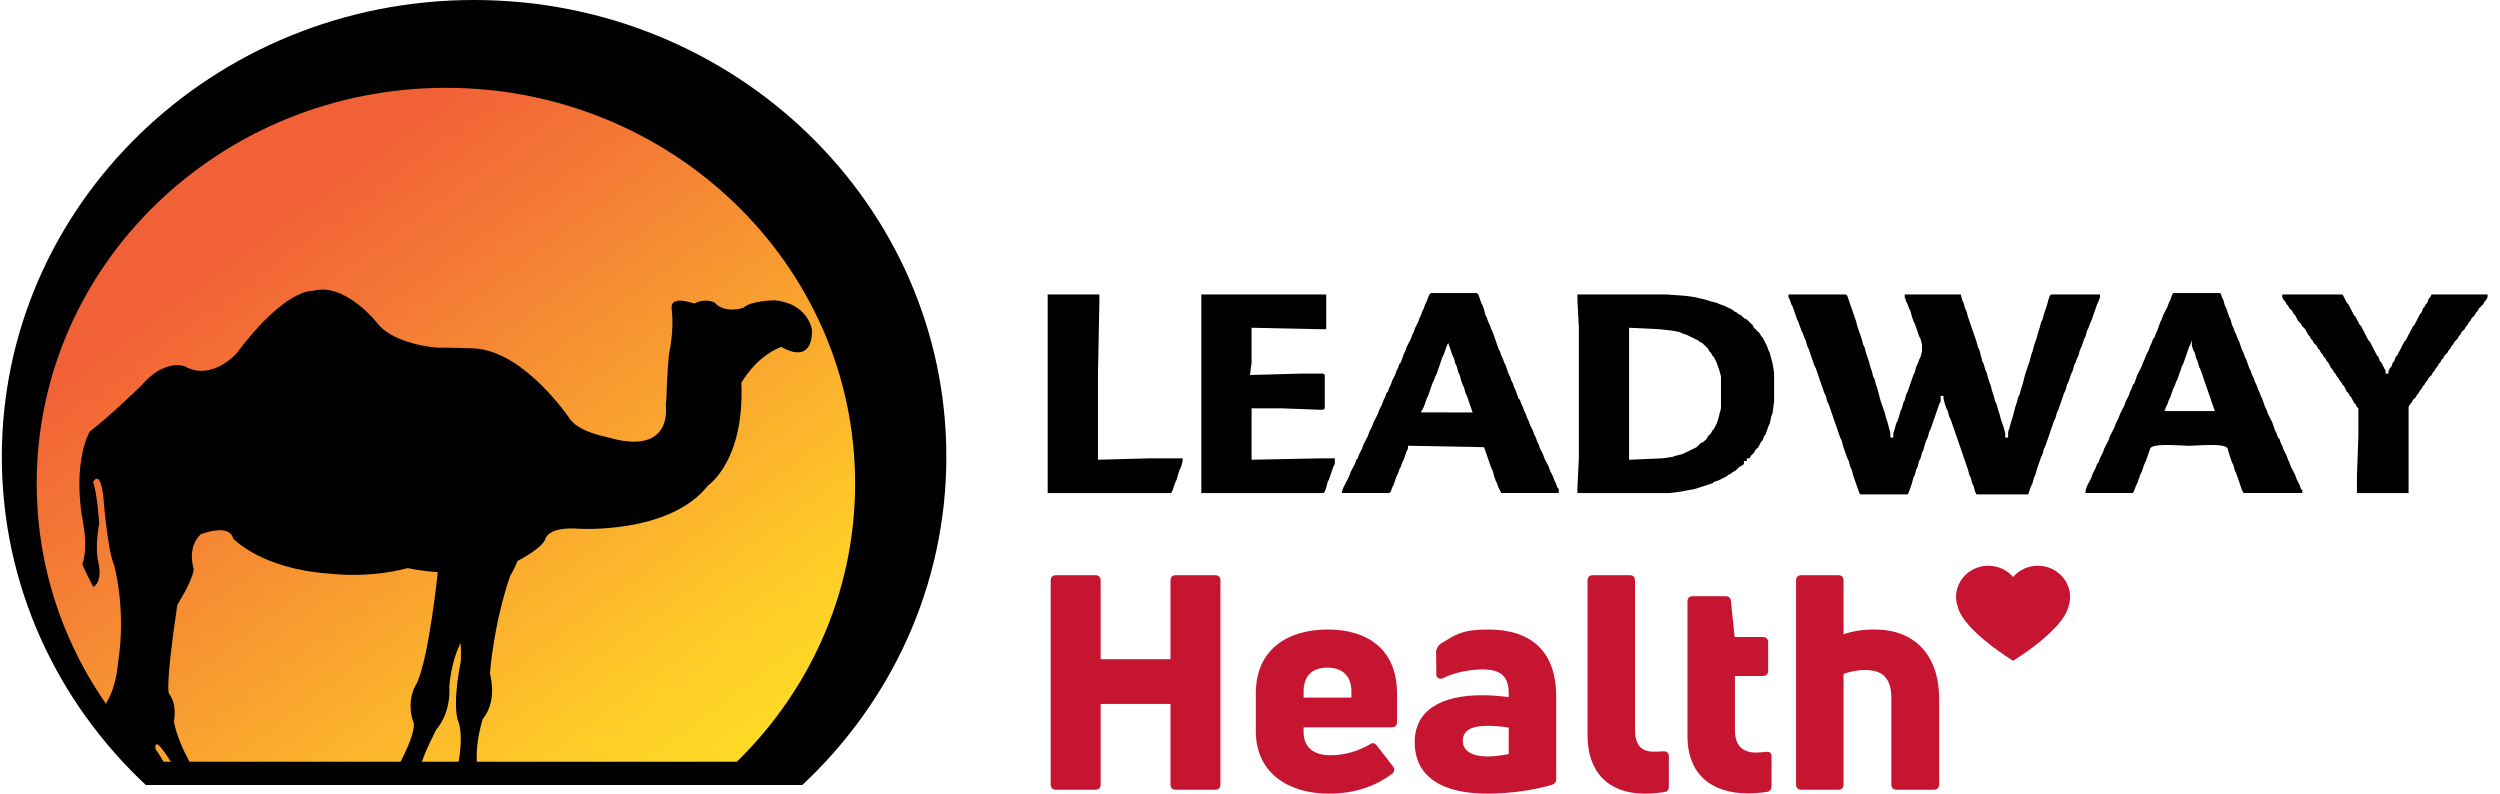 <svg width="126" height="40" viewBox="0 0 126 40" fill="none" xmlns="http://www.w3.org/2000/svg">
<path d="M47.696 23.016C47.696 29.512 44.912 35.38 40.436 39.565H7.351C2.875 35.38 0.092 29.512 0.092 23.016C0.092 10.304 10.748 0 23.893 0C37.039 0 47.696 10.304 47.696 23.016Z" fill="black"/>
<path fill-rule="evenodd" clip-rule="evenodd" d="M8.11 38.678H36.837C40.698 35.054 43.098 29.983 43.098 24.369C43.098 13.355 33.864 4.426 22.473 4.426C11.083 4.426 1.85 13.355 1.85 24.369C1.85 29.983 4.249 35.054 8.11 38.678H8.11Z" fill="url(#paint0_linear_6061_23078)"/>
<path d="M37.438 38.391H7.574C7.999 38.763 8.442 39.119 8.901 39.458H36.11C36.57 39.119 37.013 38.763 37.438 38.391Z" fill="black"/>
<path d="M33.553 20.442C33.553 20.442 33.969 23.043 30.573 22.023C30.533 22.012 29.284 21.797 28.771 21.18C28.771 21.18 26.469 17.7 23.905 17.56C23.863 17.558 22.883 17.52 22.02 17.52C21.979 17.52 19.871 17.359 19.039 16.314C19.003 16.269 17.404 14.236 15.81 14.652C15.77 14.662 14.423 14.476 11.915 17.816C11.89 17.848 10.653 19.222 9.308 18.459C9.273 18.438 8.255 18.097 7.133 19.423C7.106 19.454 5.399 21.1 4.527 21.742C4.527 21.742 3.612 23.244 4.194 26.407C4.201 26.447 4.443 27.587 4.152 28.431C4.139 28.469 4.609 29.41 4.692 29.57C4.711 29.607 5.206 29.33 4.942 28.271C4.942 28.271 4.775 27.668 4.998 26.367C4.998 26.367 4.9 24.851 4.692 24.289C4.692 24.289 5.04 23.606 5.206 25.027C5.213 25.083 5.413 27.707 5.746 28.471C5.762 28.508 6.37 30.696 5.954 33.377C5.94 33.466 5.871 34.557 5.413 35.321C5.393 35.356 5.123 35.858 5.705 36.139C5.742 36.157 7.465 38.539 7.465 38.981L8.561 39.102C8.561 39.102 8.297 38.364 7.839 37.761C7.839 37.761 7.715 37.063 8.353 38.002C8.376 38.035 8.851 38.685 8.976 39.142C8.991 39.197 10.071 39.262 10.071 39.262C10.071 39.262 9.018 37.721 8.768 36.38C8.761 36.341 8.95 35.522 8.519 34.959C8.519 34.959 8.296 34.798 8.935 30.495C8.94 30.455 9.641 29.41 9.766 28.712C9.772 28.673 9.392 27.627 10.113 26.93C10.113 26.93 11.541 26.353 11.749 27.131C11.749 27.131 13.12 28.673 16.641 28.914C16.641 28.914 18.541 29.169 20.551 28.632C20.551 28.632 21.257 28.793 22.062 28.834C22.062 28.834 21.631 33.096 21.008 34.437C21.008 34.437 20.468 35.16 20.8 36.3C20.816 36.354 21.133 36.596 20.093 38.579C20.075 38.615 21.216 38.821 21.216 38.821C21.216 38.821 20.924 38.886 21.979 36.782C21.997 36.746 22.727 36.019 22.644 34.598C22.641 34.541 22.754 33.351 23.142 32.574C23.142 32.574 23.267 31.956 23.226 33.337C23.226 33.337 22.809 35.24 23.059 36.26C23.073 36.315 23.448 36.917 23.018 38.901C23.005 38.956 24.197 39.182 24.197 39.182C24.197 39.182 23.739 38.243 24.321 36.26C24.343 36.182 25.069 35.522 24.694 33.94C24.694 33.94 24.861 31.514 25.708 29.034C25.708 29.034 25.915 28.712 26.081 28.271C26.081 28.271 27.218 27.707 27.468 27.211C27.486 27.175 27.551 26.528 29.186 26.648C29.186 26.648 33.762 26.93 35.688 24.464C35.688 24.464 37.531 23.244 37.365 19.303C37.365 19.303 38.03 18.017 39.374 17.479C39.374 17.479 40.927 18.498 40.927 16.636C40.927 16.596 40.719 15.295 39.042 15.134C39 15.131 37.832 15.165 37.489 15.496C37.448 15.536 36.518 15.817 36.021 15.255C35.993 15.225 35.522 15.014 35.008 15.295C34.971 15.315 33.844 14.854 33.844 15.496C33.844 15.536 34.01 16.476 33.72 17.816C33.711 17.855 33.595 19.262 33.595 19.96C33.595 20 33.553 20.442 33.553 20.442L33.553 20.442Z" fill="black"/>
<path fill-rule="evenodd" clip-rule="evenodd" d="M52.803 16.591V23.03V24.849H59.026L59.098 24.709L59.171 24.5L59.243 24.29L59.314 24.15L59.387 23.87L59.459 23.66L59.531 23.52L59.604 23.24V23.1H57.94L55.336 23.17V21.35V18.901L55.408 15.262V14.842H52.803V16.591Z" fill="black"/>
<path fill-rule="evenodd" clip-rule="evenodd" d="M60.547 15.822V23.799V24.849H66.697L66.77 24.779L66.842 24.57L66.913 24.29L66.987 24.15L67.058 23.939L67.131 23.73L67.203 23.52L67.276 23.38V23.1H66.624L63.08 23.17V21.28V20.58H64.599L66.48 20.65H66.697L66.77 20.58V18.901L66.697 18.831H65.539L62.999 18.9L63.08 18.271V16.519L66.48 16.591H66.842V14.842H60.547V15.822Z" fill="black"/>
<path fill-rule="evenodd" clip-rule="evenodd" d="M115.027 14.982L115.099 15.122L115.171 15.192L115.244 15.332L115.316 15.401L115.388 15.541L115.461 15.611L115.532 15.682L115.605 15.822L115.677 15.891L115.751 16.032L115.823 16.172L115.894 16.242L115.968 16.312L116.039 16.451L116.112 16.521L116.184 16.591L116.256 16.732L116.329 16.871L116.401 16.942L116.473 17.082L116.546 17.151L116.619 17.291L116.691 17.361L116.763 17.431L116.835 17.571L116.908 17.641L116.979 17.781L117.052 17.851L117.125 17.991L117.197 18.061L117.27 18.201L117.342 18.271L117.415 18.411L117.487 18.551L117.558 18.621L117.632 18.761L117.704 18.831L117.776 18.971L117.849 19.041L117.921 19.181L117.993 19.252L118.065 19.391L118.139 19.461L118.21 19.601L118.282 19.741L118.355 19.81L118.427 19.951L118.499 20.021L118.572 20.161L118.644 20.301L118.717 20.37L118.789 20.51L118.862 20.58V21.98L118.789 24.01V24.849H121.393V23.66V20.51L121.466 20.37L121.538 20.301L121.61 20.161L121.682 20.091L121.755 20.021L121.828 19.881L121.9 19.81L121.972 19.671L122.045 19.601L122.117 19.461L122.189 19.391L122.261 19.252L122.334 19.181L122.406 19.041L122.479 18.971L122.551 18.901L122.624 18.761L122.696 18.691L122.769 18.551L122.841 18.481L122.913 18.341L122.986 18.271L123.058 18.131L123.13 18.061L123.203 17.921L123.274 17.851L123.348 17.781L123.42 17.641L123.492 17.571L123.564 17.431L123.636 17.361L123.709 17.221L123.781 17.151L123.854 17.082L123.926 16.942L123.998 16.871L124.07 16.732L124.143 16.661L124.215 16.591L124.288 16.451L124.36 16.381L124.433 16.242L124.505 16.172L124.576 16.032L124.649 15.962L124.721 15.891L124.794 15.752L124.867 15.682L124.939 15.541L125.012 15.471L125.084 15.401L125.156 15.332L125.229 15.192L125.3 15.122L125.372 14.982V14.842H122.551L122.479 14.982L122.406 15.052L122.334 15.262L122.261 15.332L122.189 15.471L122.117 15.541L122.045 15.752L121.972 15.822L121.9 15.962L121.828 16.102L121.755 16.242L121.682 16.381L121.61 16.451L121.538 16.591L121.466 16.732L121.393 16.871L121.322 17.012L121.249 17.151L121.177 17.221L121.105 17.361L121.031 17.501L120.96 17.641L120.887 17.781L120.815 17.921L120.743 17.991L120.67 18.201L120.598 18.271L120.525 18.481L120.453 18.551L120.381 18.691V18.831H120.236V18.691L120.163 18.551L120.091 18.411L120.019 18.271L119.946 18.201L119.874 17.991L119.803 17.921L119.73 17.781L119.657 17.641L119.585 17.501L119.513 17.361L119.44 17.221L119.367 17.151L119.295 17.012L119.223 16.871L119.151 16.732L119.078 16.591L119.006 16.451L118.934 16.381L118.862 16.242L118.789 16.102L118.717 15.962L118.644 15.891L118.572 15.752L118.499 15.611L118.427 15.471L118.355 15.332L118.282 15.262L118.21 15.122L118.139 14.982L118.065 14.842H115.027V14.982Z" fill="black"/>
<path fill-rule="evenodd" clip-rule="evenodd" d="M86.664 20.86L86.591 21.14L86.519 21.35L86.448 21.49L86.374 21.63L86.303 21.7L86.23 21.84L86.158 21.911L86.085 21.98L86.013 22.12L85.941 22.191L85.867 22.26L85.724 22.33L85.651 22.4L85.579 22.471L85.506 22.541L85.362 22.61L85.217 22.68L85.072 22.751L84.927 22.82L84.784 22.89L84.494 22.96L84.277 23.03L83.77 23.101L82.106 23.171V22.751V16.872V16.518L83.625 16.592L84.276 16.662L84.638 16.733L84.784 16.802L84.999 16.872L85.144 16.942L85.289 17.012L85.434 17.083L85.579 17.152L85.651 17.222L85.796 17.292L85.868 17.362L85.941 17.432L86.013 17.502L86.085 17.572L86.158 17.712L86.23 17.782L86.303 17.922L86.375 17.992L86.448 18.132L86.519 18.272L86.592 18.482L86.664 18.692L86.737 18.972V20.581L86.664 20.861L86.664 20.86ZM79.502 15.122L79.574 16.521V23.1L79.502 24.57V24.85H84.132L84.711 24.779L85.072 24.709L85.434 24.64L85.651 24.57L85.868 24.5L86.085 24.43L86.303 24.36L86.375 24.29L86.592 24.219L86.737 24.149L86.882 24.079L87.026 24.009L87.098 23.939L87.243 23.869L87.315 23.799L87.461 23.729L87.532 23.659L87.605 23.589L87.677 23.52L87.822 23.45L87.894 23.38V23.239H88.039V23.099H88.184L88.256 22.959L88.329 22.889L88.401 22.819L88.474 22.679L88.546 22.609L88.618 22.54L88.691 22.399L88.763 22.26L88.836 22.19L88.907 21.979L88.979 21.91L89.052 21.7L89.125 21.49L89.196 21.349L89.269 21L89.342 20.79L89.414 20.23V18.76L89.342 18.34L89.269 18.061L89.196 17.78L89.125 17.64L89.052 17.43L88.979 17.291L88.907 17.15L88.836 17.011L88.763 16.941L88.691 16.801L88.618 16.731L88.546 16.66L88.474 16.59L88.401 16.52L88.329 16.38L88.256 16.311L88.184 16.241L88.111 16.171L88.039 16.101L87.894 16.031L87.822 15.961L87.75 15.89L87.604 15.82L87.532 15.75L87.388 15.68L87.315 15.61L87.171 15.54L87.026 15.47L86.882 15.4L86.664 15.33L86.519 15.261L86.23 15.191L86.013 15.12L85.724 15.05L85.435 14.98L84.927 14.909L83.987 14.84H79.502V15.12L79.502 15.122Z" fill="black"/>
<path fill-rule="evenodd" clip-rule="evenodd" d="M71.688 20.648L71.761 20.508L71.833 20.298L71.906 20.088L71.978 19.948L72.05 19.738L72.122 19.528L72.195 19.319L72.267 19.179L72.34 18.969L72.412 18.829L72.485 18.619L72.556 18.409L72.628 18.199L72.701 17.989L72.773 17.849L72.846 17.639L72.918 17.428L72.99 17.289L73.063 17.499L73.135 17.709L73.208 17.919L73.28 18.059L73.352 18.338L73.424 18.478L73.496 18.759L73.569 18.899L73.642 19.179L73.714 19.389L73.787 19.528L73.859 19.808L73.931 19.948L74.003 20.158L74.076 20.368L74.148 20.578L74.221 20.788L71.605 20.785L71.688 20.648H71.688ZM72.05 14.839L71.978 14.98L71.906 15.19L71.833 15.329L71.761 15.539L71.688 15.679L71.616 15.889L71.543 16.03L71.471 16.239L71.399 16.379L71.326 16.519L71.254 16.73L71.181 16.869L71.109 17.08L71.036 17.219L70.963 17.358L70.892 17.499L70.82 17.709L70.747 17.849L70.675 18.059L70.603 18.269L70.53 18.339L70.458 18.549L70.385 18.689L70.313 18.899L70.241 19.039L70.168 19.179L70.096 19.389L70.023 19.529L69.951 19.739L69.879 19.808L69.806 20.019L69.734 20.159L69.661 20.368L69.59 20.508L69.517 20.648L69.445 20.858L69.373 20.999L69.3 21.139L69.228 21.278L69.155 21.488L69.083 21.628L69.011 21.768L68.938 21.978L68.866 22.118L68.793 22.258L68.72 22.398L68.648 22.608L68.576 22.748L68.504 22.888L68.432 23.098L68.36 23.168L68.287 23.378L68.214 23.518L68.141 23.657L68.069 23.797L67.996 24.008L67.925 24.148L67.853 24.288L67.78 24.428L67.707 24.568L67.635 24.777V24.847H70.023L70.096 24.777L70.167 24.568L70.241 24.428L70.312 24.218L70.385 24.008L70.457 23.868L70.529 23.657L70.603 23.518L70.674 23.308L70.747 23.168L70.819 22.958L70.891 22.748L70.963 22.608V22.465L74.798 22.538L74.871 22.748L74.943 22.958L75.015 23.168L75.088 23.378L75.16 23.587L75.233 23.728L75.305 24.008L75.378 24.218L75.45 24.358L75.522 24.568L75.594 24.707L75.666 24.848H78.561V24.638L78.488 24.568L78.416 24.358L78.344 24.218L78.271 24.008L78.199 23.868L78.126 23.728L78.054 23.518L77.982 23.378L77.909 23.238L77.838 23.098L77.765 22.888L77.693 22.748L77.62 22.608L77.548 22.398L77.476 22.258L77.403 22.048L77.331 21.909L77.258 21.698L77.186 21.558L77.113 21.418L77.041 21.209L76.969 21.069L76.896 20.858L76.824 20.718L76.751 20.508L76.679 20.368L76.607 20.159L76.534 20.089L76.462 19.879L76.389 19.669L76.317 19.529L76.245 19.319L76.172 19.179L76.1 18.969L76.028 18.829L75.956 18.619L75.883 18.409L75.811 18.269L75.738 18.059L75.666 17.919L75.594 17.709L75.521 17.569L75.449 17.358L75.377 17.149L75.304 16.939L75.232 16.73L75.159 16.589L75.087 16.379L75.014 16.239L74.942 16.03L74.87 15.889L74.797 15.609L74.725 15.399L74.653 15.26L74.58 15.05L74.508 14.839L74.436 14.77H72.121L72.048 14.839L72.05 14.839Z" fill="black"/>
<path fill-rule="evenodd" clip-rule="evenodd" d="M90.139 14.982L90.211 15.122L90.283 15.332L90.356 15.471L90.428 15.682L90.501 15.891L90.573 16.102L90.645 16.242L90.717 16.451L90.79 16.661L90.863 16.802L90.935 17.012L91.007 17.151L91.08 17.431L91.151 17.571L91.224 17.781L91.296 17.991L91.368 18.201L91.44 18.411L91.513 18.551L91.586 18.761L91.658 18.971L91.73 19.181L91.803 19.391L91.875 19.601L91.947 19.81L92.02 19.951L92.092 20.231L92.164 20.37L92.237 20.58L92.309 20.791L92.382 21.001L92.454 21.211L92.526 21.42L92.599 21.63L92.671 21.84L92.744 22.05L92.815 22.19L92.888 22.47L92.96 22.68L93.032 22.89L93.106 23.1L93.178 23.24L93.25 23.52L93.323 23.66L93.394 23.939L93.467 24.15L93.54 24.36L93.612 24.57L93.684 24.779L93.756 24.919H96.144L96.216 24.779L96.289 24.57L96.361 24.36L96.434 24.08L96.506 23.939L96.578 23.66L96.651 23.52L96.722 23.24L96.796 23.1L96.868 22.82L96.94 22.68L97.012 22.4L97.085 22.19L97.157 22.05L97.23 21.77L97.301 21.63L97.374 21.42L97.446 21.211L97.519 21.001L97.592 20.791L97.664 20.58L97.736 20.37L97.808 20.231V19.951H97.953V20.091L98.025 20.37L98.097 20.58L98.17 20.72L98.242 21.001L98.315 21.14L98.386 21.35L98.459 21.561L98.532 21.77L98.604 21.98L98.677 22.19L98.749 22.4L98.822 22.61L98.894 22.82L98.965 23.03L99.038 23.24L99.11 23.45L99.183 23.66L99.255 23.939L99.327 24.08L99.4 24.36L99.472 24.5L99.545 24.779L99.617 24.919H102.221L102.293 24.709L102.366 24.5L102.438 24.36L102.511 24.08L102.583 23.939L102.656 23.66L102.729 23.45L102.8 23.24L102.873 23.03L102.945 22.89L103.017 22.61L103.09 22.47L103.162 22.26L103.235 22.05L103.307 21.84L103.379 21.63L103.452 21.42L103.524 21.211L103.596 21.07L103.669 20.791L103.741 20.65L103.813 20.441L103.886 20.231L103.958 20.021L104.031 19.81L104.103 19.671L104.176 19.391L104.248 19.252L104.319 19.041L104.392 18.831L104.464 18.691L104.537 18.411L104.609 18.271L104.681 18.061L104.754 17.921L104.826 17.641L104.898 17.501L104.971 17.291L105.044 17.082L105.116 16.942L105.188 16.661L105.261 16.521L105.333 16.312L105.404 16.172L105.477 15.962L105.55 15.752L105.622 15.541L105.695 15.332L105.767 15.192L105.84 14.982V14.842H103.379L103.307 14.911L103.235 15.122L103.162 15.401L103.09 15.611L103.017 15.822L102.945 16.102L102.873 16.242L102.8 16.521L102.729 16.732L102.656 17.012L102.583 17.221L102.511 17.431L102.438 17.711L102.366 17.921L102.293 18.201L102.221 18.411L102.15 18.621L102.077 18.831L102.005 19.111L101.933 19.391L101.86 19.601L101.788 19.881L101.715 20.021L101.643 20.301L101.571 20.51L101.498 20.791L101.425 21.07L101.353 21.28L101.28 21.561L101.209 21.77V22.05H101.065V21.84L100.992 21.561L100.919 21.35L100.847 21.14L100.774 20.86L100.702 20.65L100.63 20.37L100.557 20.231L100.485 19.951L100.413 19.741L100.341 19.461L100.267 19.252L100.195 19.041L100.123 18.761L100.051 18.621L99.979 18.341L99.907 18.201L99.834 17.921L99.762 17.641L99.689 17.501L99.617 17.221L99.545 17.012L99.472 16.802L99.4 16.591L99.327 16.381L99.255 16.172L99.183 15.962L99.11 15.682L99.038 15.541L98.965 15.262L98.894 15.122L98.822 14.842H95.999V14.982L96.071 15.192L96.144 15.332L96.216 15.541L96.289 15.682L96.361 15.962L96.434 16.172L96.506 16.312L96.578 16.521L96.651 16.732L96.722 16.942L96.796 17.082L96.868 17.361V17.711L96.796 17.991L96.722 18.131L96.651 18.341L96.578 18.481L96.506 18.761L96.434 18.901L96.361 19.111L96.289 19.321L96.216 19.531L96.144 19.741L96.071 19.881L95.999 20.161L95.927 20.301L95.855 20.58L95.782 20.72L95.71 21.001L95.638 21.211L95.565 21.35L95.492 21.63L95.421 21.84V22.05H95.275V21.84L95.203 21.561L95.131 21.28L95.059 21.07L94.986 20.791L94.913 20.58L94.841 20.37L94.77 20.161L94.697 19.881L94.625 19.601L94.552 19.391L94.48 19.111L94.406 18.971L94.335 18.691L94.263 18.481L94.19 18.201L94.118 17.991L94.046 17.781L93.973 17.501L93.901 17.361L93.828 17.082L93.756 16.871L93.684 16.661L93.612 16.451L93.54 16.172L93.467 15.962L93.394 15.752L93.323 15.541L93.25 15.332L93.178 15.122L93.106 14.911L93.032 14.842H90.139V14.982Z" fill="black"/>
<path fill-rule="evenodd" clip-rule="evenodd" d="M109.093 20.718L109.166 20.508L109.238 20.368L109.311 20.158L109.383 20.018L109.455 19.808L109.528 19.598L109.6 19.458L109.673 19.249L109.745 19.108L109.817 18.899L109.89 18.689L109.962 18.478L110.034 18.338L110.107 18.128L110.179 17.919L110.252 17.709L110.324 17.498L110.396 17.358L110.469 17.149V17.428L110.541 17.639L110.614 17.779L110.686 18.059L110.758 18.199L110.831 18.478L110.903 18.619L110.976 18.828L111.048 19.038L111.12 19.249L111.192 19.458L111.265 19.668L111.338 19.878L111.409 20.088L111.482 20.298L111.555 20.508L111.627 20.718H109.094L109.093 20.718ZM109.455 14.909L109.383 15.12L109.311 15.26L109.238 15.469L109.166 15.609L109.093 15.749L109.021 15.889L108.949 16.1L108.876 16.239L108.804 16.449L108.731 16.659L108.66 16.799L108.587 17.009L108.514 17.08L108.442 17.289L108.369 17.429L108.298 17.639L108.225 17.779L108.153 17.919L108.08 18.129L108.008 18.269L107.935 18.479L107.863 18.619L107.791 18.759L107.718 18.899L107.646 19.109L107.573 19.319L107.501 19.389L107.428 19.599L107.357 19.738L107.284 19.948L107.211 20.089L107.14 20.229L107.067 20.439L106.995 20.578L106.923 20.718L106.85 20.858L106.778 21.069L106.705 21.209L106.633 21.348L106.56 21.558L106.488 21.698L106.416 21.838L106.343 21.978L106.271 22.188L106.198 22.328L106.126 22.468L106.054 22.608L105.981 22.818L105.909 22.958L105.837 23.098L105.764 23.308L105.692 23.378L105.62 23.587L105.547 23.728L105.475 23.868L105.402 24.078L105.33 24.218L105.258 24.358L105.185 24.498L105.113 24.707V24.847H107.501L107.573 24.707L107.645 24.498L107.718 24.358L107.79 24.148L107.863 23.938L107.935 23.797L108.008 23.587L108.08 23.378L108.152 23.238L108.224 23.028L108.297 22.817L108.369 22.608C108.493 22.313 109.899 22.468 110.323 22.468C110.747 22.468 112.153 22.313 112.277 22.608L112.349 22.888L112.42 23.098L112.494 23.308L112.565 23.448L112.639 23.727L112.711 23.868L112.784 24.078L112.856 24.288L112.927 24.498L113 24.707L113.072 24.847H116.038V24.707L115.967 24.637L115.894 24.428L115.822 24.288L115.75 24.148L115.677 23.938L115.605 23.797L115.532 23.657L115.46 23.518L115.387 23.308L115.315 23.168L115.243 22.958L115.17 22.818L115.098 22.678L115.026 22.468L114.953 22.328L114.881 22.118L114.808 22.048L114.737 21.838L114.663 21.698L114.592 21.488L114.519 21.278L114.447 21.138L114.374 20.999L114.302 20.858L114.23 20.648L114.158 20.508L114.085 20.299L114.012 20.088L113.94 19.948L113.868 19.738L113.795 19.599L113.723 19.389L113.65 19.249L113.578 19.039L113.505 18.899L113.433 18.689L113.361 18.549L113.288 18.339L113.216 18.129L113.143 17.989L113.072 17.779L112.999 17.639L112.926 17.429L112.855 17.219L112.783 17.079L112.71 16.869L112.638 16.73L112.564 16.519L112.493 16.379L112.419 16.1L112.348 15.96L112.276 15.749L112.203 15.539L112.131 15.399L112.059 15.119L111.986 14.979L111.914 14.77H109.526L109.454 14.909L109.455 14.909Z" fill="black"/>
<path d="M58.992 33.225H55.473V29.262C55.473 29.081 55.38 28.99 55.192 28.99H53.237C53.049 28.99 52.955 29.081 52.955 29.262V39.531C52.955 39.713 53.049 39.804 53.237 39.804H55.192C55.38 39.804 55.473 39.713 55.473 39.531V35.478H58.992V39.531C58.992 39.713 59.086 39.804 59.274 39.804H61.229C61.416 39.804 61.51 39.713 61.51 39.531V29.262C61.51 29.081 61.416 28.99 61.229 28.99H59.274C59.086 28.99 58.992 29.081 58.992 29.262V33.225ZM70.409 34.949C70.409 32.665 68.846 31.727 66.921 31.727C64.936 31.727 63.293 32.695 63.293 34.949V36.854C63.293 38.956 64.936 40 66.969 40C68.345 40 69.362 39.592 70.159 39.002C70.3 38.896 70.3 38.76 70.206 38.624L69.392 37.58C69.299 37.444 69.174 37.414 69.033 37.52C68.47 37.837 67.829 38.064 67.047 38.064C66.218 38.064 65.702 37.671 65.702 36.9V36.658H70.128C70.315 36.658 70.409 36.567 70.409 36.401V34.949L70.409 34.949ZM68.111 34.843V35.16H65.702V34.843C65.702 34.011 66.187 33.648 66.906 33.648C67.61 33.648 68.111 34.026 68.111 34.843H68.111ZM72.599 32.453C72.49 32.529 72.38 32.695 72.38 32.862L72.395 34.072C72.474 34.223 72.63 34.238 72.771 34.162C73.225 33.92 74.038 33.739 74.726 33.739C75.743 33.739 76.039 34.178 76.039 34.979V35.13C75.649 35.085 75.195 35.039 74.71 35.039C72.584 35.039 71.301 35.826 71.301 37.399C71.301 39.183 72.724 40 74.976 40C76.039 40 77.275 39.834 78.198 39.561C78.354 39.516 78.433 39.41 78.433 39.259V35.115C78.433 32.816 77.166 31.728 75.007 31.728C73.663 31.728 73.334 32 72.599 32.453V32.453ZM73.725 37.338C73.725 36.854 74.1 36.582 74.961 36.582C75.305 36.582 75.727 36.612 76.039 36.673V38.004C75.758 38.064 75.336 38.125 74.976 38.125C74.225 38.125 73.725 37.867 73.725 37.338V37.338ZM83.938 39.909C84.047 39.894 84.11 39.773 84.11 39.637V38.125C84.11 37.943 84 37.853 83.813 37.868C83.656 37.883 83.484 37.883 83.328 37.883C82.718 37.883 82.405 37.535 82.405 36.779V29.262C82.405 29.081 82.311 28.99 82.139 28.99H80.294C80.106 28.99 80.012 29.081 80.012 29.262V37.066C80.012 38.911 81.06 40 82.905 40C83.328 40 83.672 39.955 83.938 39.909ZM87.441 36.809V34.072H88.833C89.005 34.072 89.115 33.981 89.115 33.815V32.363C89.115 32.197 89.005 32.106 88.833 32.106H87.426L87.238 30.291C87.222 30.125 87.128 30.049 86.956 30.049H85.33C85.142 30.049 85.048 30.14 85.048 30.306V37.097C85.048 39.032 86.268 39.985 88.082 39.985C88.458 39.985 88.802 39.955 89.068 39.909C89.224 39.879 89.287 39.758 89.287 39.607V38.125C89.287 37.943 89.193 37.868 88.989 37.898C88.817 37.913 88.63 37.928 88.489 37.928C87.801 37.928 87.441 37.55 87.441 36.809V36.809ZM92.915 31.97V29.262C92.915 29.081 92.821 28.99 92.649 28.99H90.804C90.616 28.99 90.522 29.081 90.522 29.262V39.531C90.522 39.713 90.616 39.804 90.804 39.804H92.649C92.821 39.804 92.915 39.713 92.915 39.531V33.966C93.181 33.86 93.603 33.769 93.994 33.769C94.917 33.769 95.324 34.193 95.324 35.221V39.531C95.324 39.712 95.418 39.803 95.605 39.803H97.45C97.638 39.803 97.732 39.712 97.732 39.531V35.221C97.732 32.952 96.434 31.727 94.494 31.727C93.838 31.727 93.338 31.818 92.915 31.969V31.97Z" fill="#C61531"/>
<path d="M103.493 28.707C103.26 28.583 102.994 28.512 102.709 28.512C102.206 28.512 101.757 28.733 101.46 29.081C101.161 28.733 100.712 28.512 100.208 28.512C99.925 28.512 99.659 28.583 99.425 28.707C98.925 28.975 98.586 29.49 98.586 30.082C98.586 30.252 98.615 30.414 98.666 30.566C98.945 31.777 101.46 33.304 101.46 33.304C101.46 33.304 103.973 31.777 104.252 30.566C104.303 30.414 104.332 30.252 104.332 30.082C104.332 29.49 103.994 28.976 103.493 28.707Z" fill="#C61531"/>
<defs>
<linearGradient id="paint0_linear_6061_23078" x1="-6.046" y1="25.582" x2="19.091" y2="59.848" gradientUnits="userSpaceOnUse">
<stop stop-color="#F16137"/>
<stop offset="0.251" stop-color="#F58534"/>
<stop offset="0.722" stop-color="#FFCD28"/>
<stop offset="1" stop-color="#FAED21"/>
</linearGradient>
</defs>
</svg>
